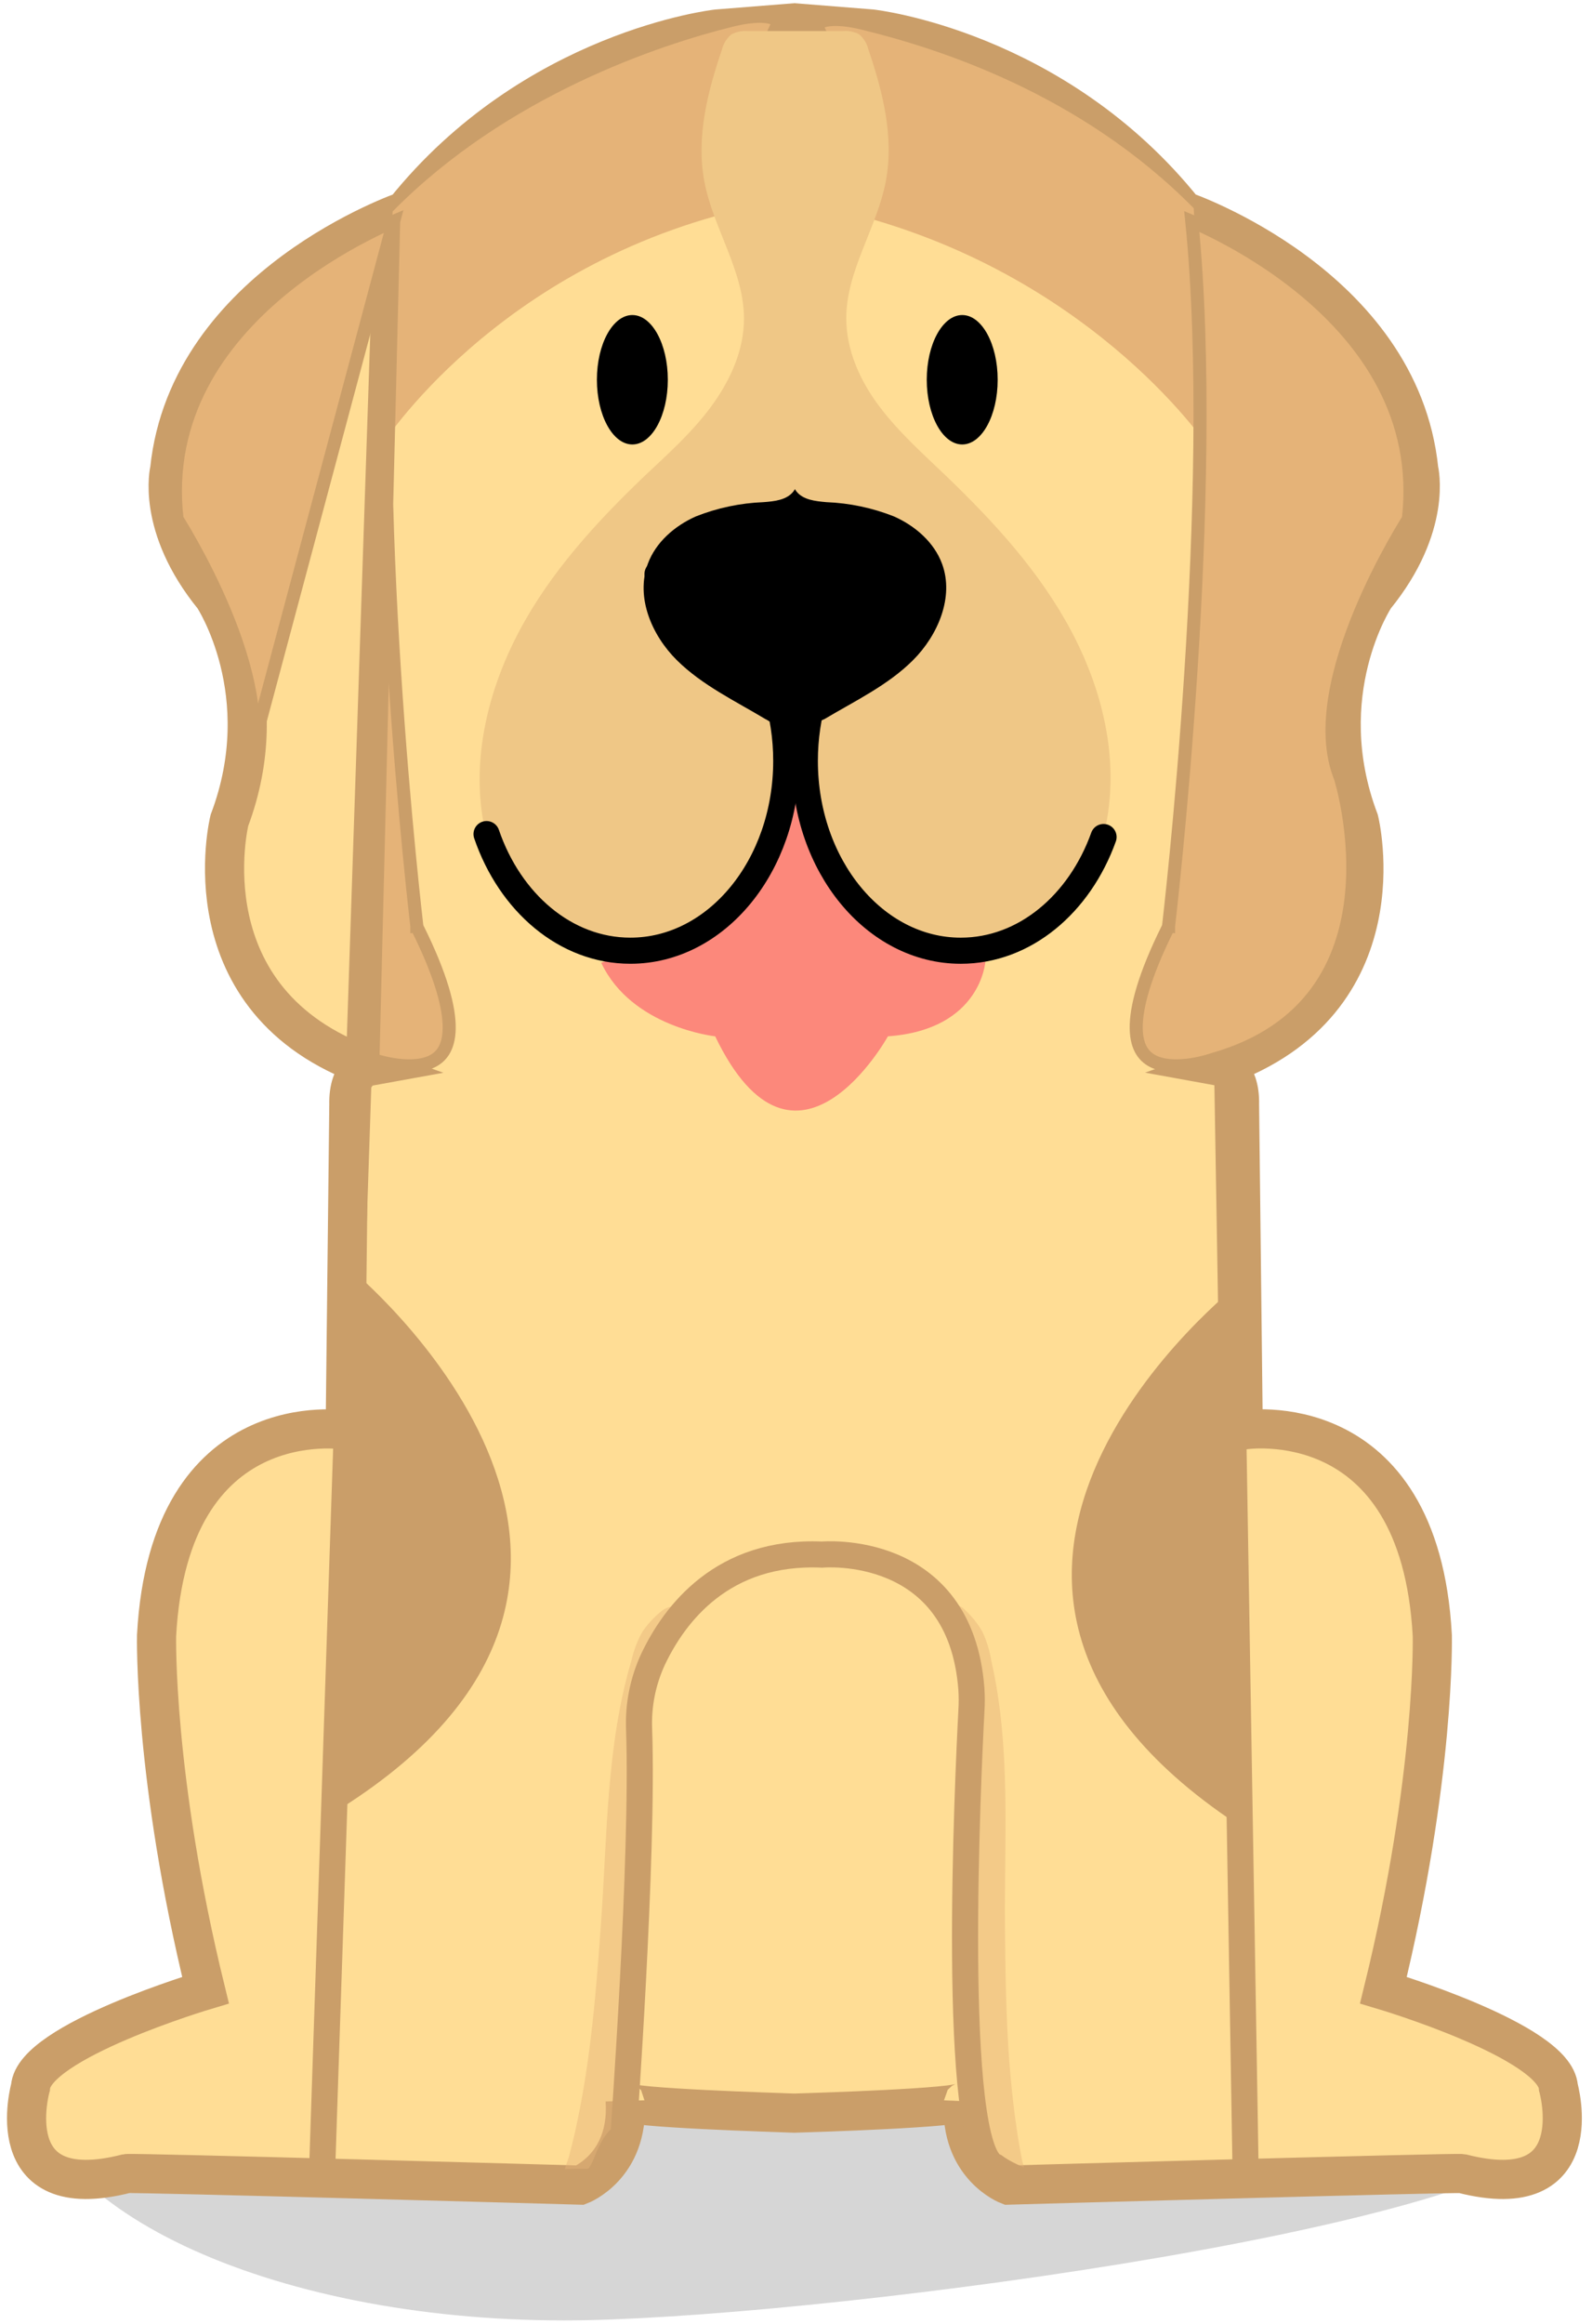 <svg width="122" height="178" viewBox="0 0 122 178" fill="none" xmlns="http://www.w3.org/2000/svg">
<path d="M28.769 25.958L51.791 16.683L75.26 17.236L97.168 26.11L93.212 57.313C93.212 57.313 89.978 56.891 85.056 62.942L37.857 61.433C37.857 61.433 34.89 55.437 28.769 56.253V25.958Z" fill="#F7C977"/>
<path d="M2.036 158.217C2.036 169.005 20.477 177.748 43.237 177.748C61.041 177.748 113.976 170.945 119.724 163.44L61.69 156.514L2.036 158.217Z" fill="#D6D6D6"/>
<path d="M119.423 159.891C119.207 156.379 106.015 152.449 106.015 152.449C110.012 136.15 109.762 125.286 109.762 125.286C108.787 107.356 95.273 109.537 95.273 109.537L94.989 84.605C95.052 81.976 93.547 81.701 93.547 81.701C107.604 76.711 104.145 62.838 104.145 62.838C100.474 53.118 105.362 45.732 105.362 45.732C109.809 40.268 108.724 35.97 108.724 35.97C107.269 21.835 90.728 16.164 90.728 16.164C80.817 3.77 66.777 2.219 66.777 2.219L60.88 1.75L54.945 2.223C54.945 2.223 40.91 3.787 30.998 16.168C30.998 16.168 14.466 21.839 13.003 35.974C13.003 35.974 11.914 40.272 16.365 45.736C16.365 45.736 21.248 53.11 17.581 62.842C17.581 62.842 14.139 76.715 28.179 81.706C28.179 81.706 26.674 81.98 26.734 84.609L26.454 109.541C26.454 109.541 12.973 107.356 11.998 125.286C11.998 125.286 11.753 136.15 15.75 152.449C15.75 152.449 2.554 156.379 2.337 159.891C2.337 159.891 -0.244 169.048 9.705 166.5C10.129 166.411 44.466 167.383 44.466 167.383C44.466 167.383 48.209 165.967 47.913 160.977C47.913 161.48 59.731 161.822 60.825 161.868H60.914C62.008 161.835 73.81 161.48 73.822 160.977C73.53 165.967 77.273 167.383 77.273 167.383C77.273 167.383 111.61 166.411 112.034 166.5C122.005 169.048 119.423 159.891 119.423 159.891Z" fill="#FFDD95" stroke="#CA9E69" stroke-width="3" stroke-miterlimit="10"/>
<path opacity="0.46" d="M52.114 123.079C52.251 123.117 52.381 123.18 52.495 123.265C52.587 123.324 52.652 123.417 52.678 123.523C52.707 123.713 52.516 123.861 52.355 123.975C51.028 124.926 50.422 126.574 49.998 128.146C46.946 139.555 49.926 151.78 47.65 163.355C47.553 164.093 47.292 164.8 46.887 165.425C46.293 166.22 45.318 166.621 44.39 166.985C44.174 167.088 43.934 167.136 43.695 167.124C42.809 166.993 43.457 165.717 43.589 165.239C43.809 164.42 44.013 163.591 44.186 162.763C44.547 161.098 44.831 159.421 45.064 157.739C45.535 154.358 45.797 150.935 46.043 147.525C46.539 140.764 46.442 133.757 48.387 127.208C48.556 126.449 48.832 125.717 49.206 125.035C49.589 124.46 50.054 123.943 50.588 123.502C50.788 123.313 51.032 123.175 51.298 123.102C51.564 123.028 51.844 123.02 52.114 123.079Z" fill="#E5B378"/>
<path opacity="0.46" d="M72.491 122.859C72.353 122.889 72.221 122.944 72.101 123.02C72.004 123.072 71.931 123.16 71.898 123.265C71.86 123.459 72.038 123.616 72.19 123.742C73.462 124.773 73.526 126.675 73.844 128.272C76.171 139.834 72.856 151.641 74.391 163.346C74.441 164.089 74.656 164.81 75.022 165.459C75.561 166.304 76.514 166.752 77.417 167.175C77.626 167.292 77.861 167.355 78.1 167.356C78.99 167.28 78.422 165.966 78.325 165.484C78.159 164.639 78.011 163.794 77.9 162.974C77.646 161.284 77.477 159.594 77.345 157.903C77.091 154.493 77.044 151.07 77.014 147.647C76.951 140.852 77.489 133.884 75.968 127.224C75.845 126.456 75.617 125.708 75.289 125.002C74.946 124.405 74.518 123.861 74.017 123.387C73.827 123.18 73.588 123.023 73.322 122.93C73.055 122.838 72.77 122.814 72.491 122.859Z" fill="#E5B378"/>
<path d="M47.773 163.586C47.773 163.586 49.32 142.339 48.977 132.497C48.897 130.644 49.262 128.799 50.041 127.114C51.685 123.64 55.369 118.743 62.996 119.085C62.996 119.085 73.594 118.1 74.441 129.387C74.477 129.95 74.477 130.515 74.441 131.078C74.191 135.827 72.805 164.782 76.251 165.97C76.251 165.97 79.584 168.48 83.225 167.098C84.072 166.823 84.986 166.837 85.823 167.14C86.608 167.381 87.549 167.111 88.579 167.111C90.275 167.111 87.829 167.33 91.992 166.954C92.899 166.87 93.263 167.111 95.463 166.861L92.966 17.514L81.775 8.459L60.88 2.019L51.185 7.229C49.696 7.396 48.255 7.858 46.946 8.585L37.959 10.246L29.646 17.502L24.678 166.46C24.678 166.46 35.988 167.132 38.099 167.132C38.462 167.106 38.826 167.106 39.188 167.132C41.308 167.292 42.529 167.132 44.975 167.132C46.56 167.132 46.276 164.715 47.773 163.586Z" stroke="#CA9E69" stroke-width="2" stroke-miterlimit="10"/>
<path d="M60.037 56.815C67.603 56.815 73.738 52.072 73.738 46.221C73.738 40.37 67.603 35.627 60.037 35.627C52.47 35.627 46.336 40.37 46.336 46.221C46.336 52.072 52.47 56.815 60.037 56.815Z" fill="black"/>
<path d="M30.091 16.197L29.104 34.321C29.104 34.321 37.934 20.207 57.587 15.863C57.587 15.863 55.348 9.461 59.041 1.859C59.041 1.859 58.316 1.512 56.158 2.045C50.6 3.414 38.854 7.306 30.091 16.197Z" fill="#E5B378"/>
<path d="M91.479 15.951L92.466 34.072C92.466 34.072 83.216 20.304 63.564 15.96C63.564 15.96 66.887 9.706 63.195 2.104C63.195 2.104 63.924 1.753 66.082 2.285C71.639 3.646 82.716 7.06 91.479 15.951Z" fill="#E5B378"/>
<path d="M75.514 73.633C75.514 73.633 75.209 78.873 68.044 79.384C68.044 79.384 60.965 92.184 54.806 79.384C54.806 79.384 48.396 78.7 46.073 73.747C46.073 73.747 56.217 70.59 60.94 60.482C60.94 60.482 67.633 74.93 75.514 73.633Z" fill="#FC887B"/>
<path d="M82.08 48.313C79.672 43.791 76.179 39.988 72.483 36.438C70.715 34.748 68.875 33.104 67.396 31.143C65.916 29.183 64.852 26.842 64.852 24.382C64.852 20.714 67.209 17.465 67.888 13.86C68.519 10.479 67.654 7.04 66.552 3.803C66.443 3.345 66.193 2.932 65.836 2.624C65.445 2.422 65.003 2.336 64.564 2.379H61.461H60.414H57.311C56.87 2.342 56.429 2.433 56.039 2.641C55.676 2.952 55.422 3.371 55.314 3.837C54.208 7.074 53.343 10.53 53.975 13.894C54.653 17.498 57.014 20.748 57.014 24.416C57.014 26.859 55.937 29.2 54.471 31.177C53.004 33.155 51.173 34.786 49.384 36.472C45.687 40.005 42.177 43.842 39.79 48.347C37.404 52.851 36.119 58.108 37.073 63.137C37.709 66.462 39.43 69.729 42.325 71.499C45.471 73.422 49.68 73.262 52.881 71.424C54.84 70.263 56.451 68.599 57.544 66.606C59.112 63.804 59.664 60.504 59.859 57.335C59.925 56.884 59.867 56.424 59.689 56.004C59.435 55.608 59.078 55.289 58.655 55.083C56.323 53.684 53.809 52.492 51.872 50.574C49.935 48.655 48.705 45.743 49.642 43.195C50.253 41.535 51.703 40.28 53.322 39.561C54.975 38.905 56.728 38.535 58.506 38.467C59.354 38.403 60.308 38.306 60.821 37.622C60.855 37.575 60.889 37.524 60.918 37.474C60.947 37.526 60.98 37.575 61.016 37.622C61.525 38.294 62.483 38.391 63.326 38.467C65.104 38.535 66.858 38.905 68.511 39.561C70.13 40.28 71.584 41.535 72.195 43.195C73.127 45.731 71.885 48.655 69.965 50.574C68.044 52.492 65.531 53.684 63.182 55.083C62.743 55.25 62.379 55.57 62.157 55.984C61.936 56.398 61.873 56.878 61.978 57.335C62.165 60.504 62.724 63.804 64.293 66.606C65.386 68.599 66.997 70.263 68.956 71.424C72.156 73.262 76.366 73.422 79.516 71.499C82.411 69.729 84.132 66.462 84.764 63.137C85.76 58.074 84.488 52.822 82.08 48.313Z" fill="#EFC786"/>
<path d="M94.777 139.716L94.95 98.342C94.95 98.342 66.234 120.755 94.777 139.716Z" fill="#CA9E69"/>
<path d="M26.068 138.553L26.835 97.183C26.835 97.183 55.039 120.276 26.068 138.553Z" fill="#CA9E69"/>
<path d="M48.459 34.047C49.96 34.047 51.177 31.827 51.177 29.09C51.177 26.352 49.96 24.133 48.459 24.133C46.959 24.133 45.742 26.352 45.742 29.09C45.742 31.827 46.959 34.047 48.459 34.047Z" fill="black"/>
<path d="M73.738 34.047C75.238 34.047 76.455 31.827 76.455 29.09C76.455 26.352 75.238 24.133 73.738 24.133C72.237 24.133 71.02 26.352 71.02 29.09C71.02 31.827 72.237 34.047 73.738 34.047Z" fill="black"/>
<path d="M92.933 81.16L92.949 81.156C96.784 80.068 99.284 78.181 100.898 75.984C102.517 73.781 103.267 71.232 103.541 68.792C103.814 66.351 103.608 64.038 103.331 62.331C103.193 61.479 103.037 60.781 102.917 60.298C102.857 60.056 102.806 59.869 102.77 59.743C102.752 59.679 102.738 59.632 102.728 59.6L102.72 59.574C101.963 57.72 101.943 55.537 102.304 53.349C102.668 51.145 103.425 48.89 104.264 46.87C105.105 44.848 106.035 43.048 106.754 41.755C107.114 41.108 107.422 40.586 107.64 40.225C107.749 40.045 107.836 39.905 107.896 39.81C107.907 39.792 107.917 39.776 107.927 39.761C108.839 31.825 104.581 26.075 100.003 22.267C97.706 20.356 95.344 18.949 93.554 18.02C92.66 17.555 91.911 17.211 91.387 16.984C91.368 16.975 91.349 16.967 91.33 16.959C92.378 27.383 91.956 40.666 91.263 51.429C90.907 56.96 90.479 61.834 90.14 65.325C89.97 67.07 89.823 68.471 89.718 69.435C89.666 69.917 89.624 70.29 89.595 70.543C89.581 70.669 89.569 70.765 89.562 70.83L89.553 70.903L89.551 70.922L89.55 70.927L89.55 70.928C89.55 70.928 89.55 70.928 89.054 70.87L89.55 70.928L89.54 71.014L89.501 71.092C87.668 74.779 87.042 77.219 87.072 78.802C87.087 79.584 87.261 80.136 87.51 80.528C87.757 80.918 88.098 81.183 88.502 81.358C89.334 81.719 90.413 81.692 91.341 81.547C91.794 81.476 92.192 81.379 92.476 81.301C92.618 81.262 92.73 81.227 92.806 81.203C92.844 81.191 92.873 81.181 92.892 81.174L92.913 81.168L92.917 81.166L92.917 81.166L92.933 81.16ZM92.933 81.16L92.918 81.166L92.933 81.16Z" fill="#E5B378" stroke="#CA9E69"/>
<path d="M30.168 16.959C29.118 27.383 29.538 40.666 30.231 51.429C30.587 56.96 31.014 61.834 31.354 65.325C31.523 67.07 31.67 68.471 31.775 69.435C31.828 69.917 31.87 70.29 31.899 70.543C31.913 70.669 31.924 70.765 31.932 70.83L31.94 70.903L31.942 70.922L31.943 70.927L31.943 70.928C31.943 70.928 31.943 70.928 32.44 70.87L31.943 70.928L31.953 71.014L31.992 71.092C33.825 74.779 34.452 77.219 34.422 78.802C34.408 79.584 34.233 80.136 33.985 80.529C33.738 80.918 33.397 81.183 32.993 81.358C32.162 81.719 31.084 81.692 30.157 81.547C29.703 81.476 29.305 81.379 29.021 81.301C28.88 81.262 28.767 81.227 28.691 81.203C28.678 81.198 28.665 81.194 28.654 81.191C28.634 81.184 28.618 81.179 28.606 81.174L28.585 81.168L28.581 81.166L28.581 81.166L28.58 81.166L30.168 16.959ZM30.168 16.959C30.149 16.967 30.13 16.975 30.111 16.984C29.586 17.211 28.837 17.555 27.942 18.02C26.152 18.949 23.79 20.356 21.492 22.267C16.913 26.075 12.655 31.825 13.567 39.761C13.576 39.776 13.586 39.792 13.598 39.81C13.657 39.905 13.744 40.045 13.853 40.225C14.071 40.586 14.379 41.108 14.739 41.755C15.458 43.048 16.389 44.848 17.229 46.87C18.069 48.89 18.826 51.145 19.189 53.349C19.55 55.537 19.531 57.72 18.773 59.574L30.168 16.959Z" fill="#E5B378" stroke="#CA9E69"/>
<path d="M71.347 44.016C65.836 45.309 61.677 51.199 61.677 58.286C61.677 66.315 67.027 72.827 73.627 72.827C78.519 72.827 82.729 69.248 84.569 64.118" stroke="black" stroke-width="2" stroke-miterlimit="10" stroke-linecap="round"/>
<path d="M50.388 43.969C55.997 45.169 60.253 51.119 60.253 58.286C60.253 66.315 54.907 72.826 48.307 72.826C43.343 72.826 39.082 69.142 37.285 63.893" stroke="black" stroke-width="2" stroke-miterlimit="10" stroke-linecap="round"/>
</svg>
